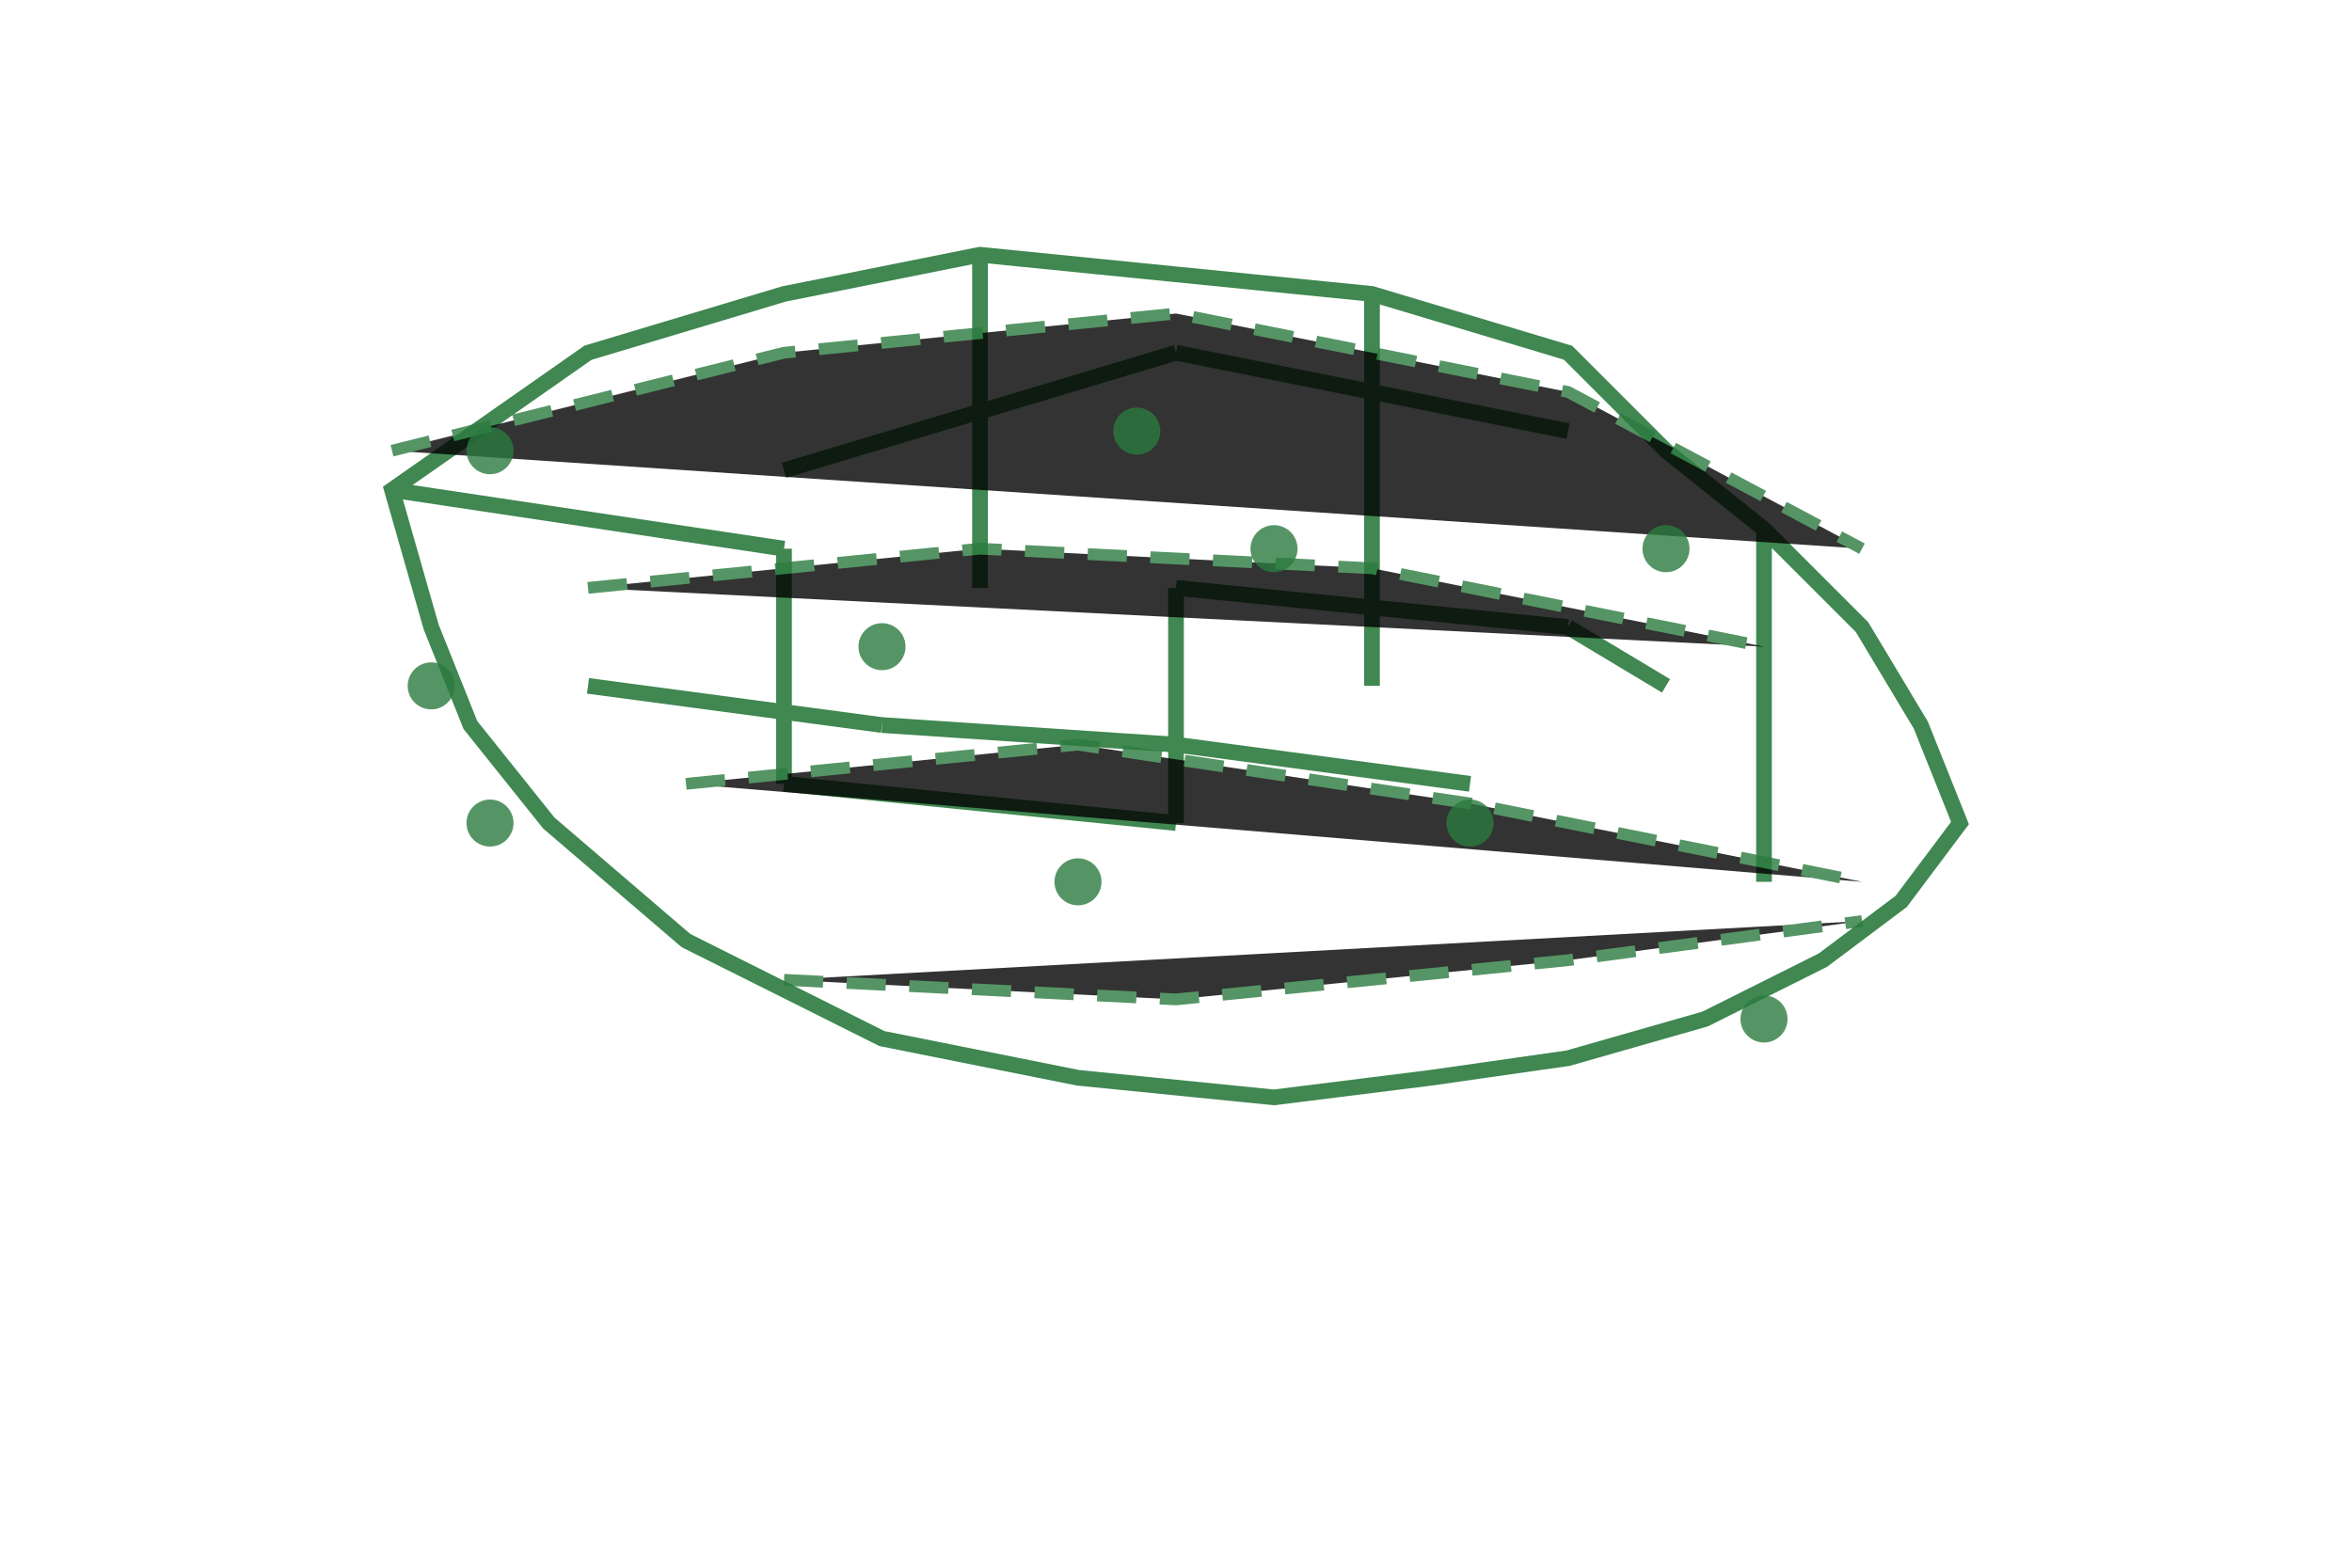 <?xml version="1.0" encoding="UTF-8"?>
<svg width="1200px" height="800px" viewBox="0 0 1200 800" version="1.1" xmlns="http://www.w3.org/2000/svg">
    <!-- Bold US map outline, matching goldentouchus.com style -->
    <g stroke="#2B7A3E" stroke-width="8" fill="none" opacity="0.9">
        <!-- Continental US - simple bold outline -->
        <path d="M200,250 L300,180 L400,150 L500,130 L600,140 L700,150 L800,180 L850,230 L900,270 L950,320 L980,370 L1000,420 L970,460 L930,490 L870,520 L800,540 L730,550 L650,560 L550,550 L450,530 L350,480 L280,420 L240,370 L220,320 L200,250Z" />
        
        <!-- Major state boundaries - represented as simple lines -->
        <path d="M200,250 L400,280" />
        <path d="M400,280 L400,400" />
        <path d="M400,400 L600,420" />
        <path d="M600,420 L600,300" />
        <path d="M600,300 L800,320" />
        <path d="M800,320 L850,350" />
        <path d="M400,240 L600,180" />
        <path d="M600,180 L800,220" />
        <path d="M500,130 L500,300" />
        <path d="M700,150 L700,350" />
        <path d="M900,270 L900,450" />
        <path d="M300,350 L450,370" />
        <path d="M450,370 L600,380" />
        <path d="M600,380 L750,400" />
    </g>
    
    <!-- Major highways -->
    <g stroke="#2B7A3E" stroke-width="6" stroke-dasharray="20,12" opacity="0.8">
        <!-- Interstate routes -->
        <path d="M200,230 L400,180 L600,160 L800,200 L950,280" />
        <path d="M300,300 L500,280 L700,290 L900,330" />
        <path d="M350,400 L550,380 L750,410 L950,450" />
        <path d="M400,500 L600,510 L800,490 L950,470" />
    </g>
    
    <!-- Major cities - larger dots for emphasis -->
    <g fill="#2B7A3E" opacity="0.8">
        <circle cx="250" cy="230" r="12" />
        <circle cx="220" cy="350" r="12" />
        <circle cx="250" cy="420" r="12" />
        <circle cx="450" cy="330" r="12" />
        <circle cx="650" cy="280" r="12" />
        <circle cx="550" cy="450" r="12" />
        <circle cx="580" cy="220" r="12" />
        <circle cx="900" cy="520" r="12" />
        <circle cx="850" cy="280" r="12" />
        <circle cx="750" cy="420" r="12" />
    </g>
</svg> 